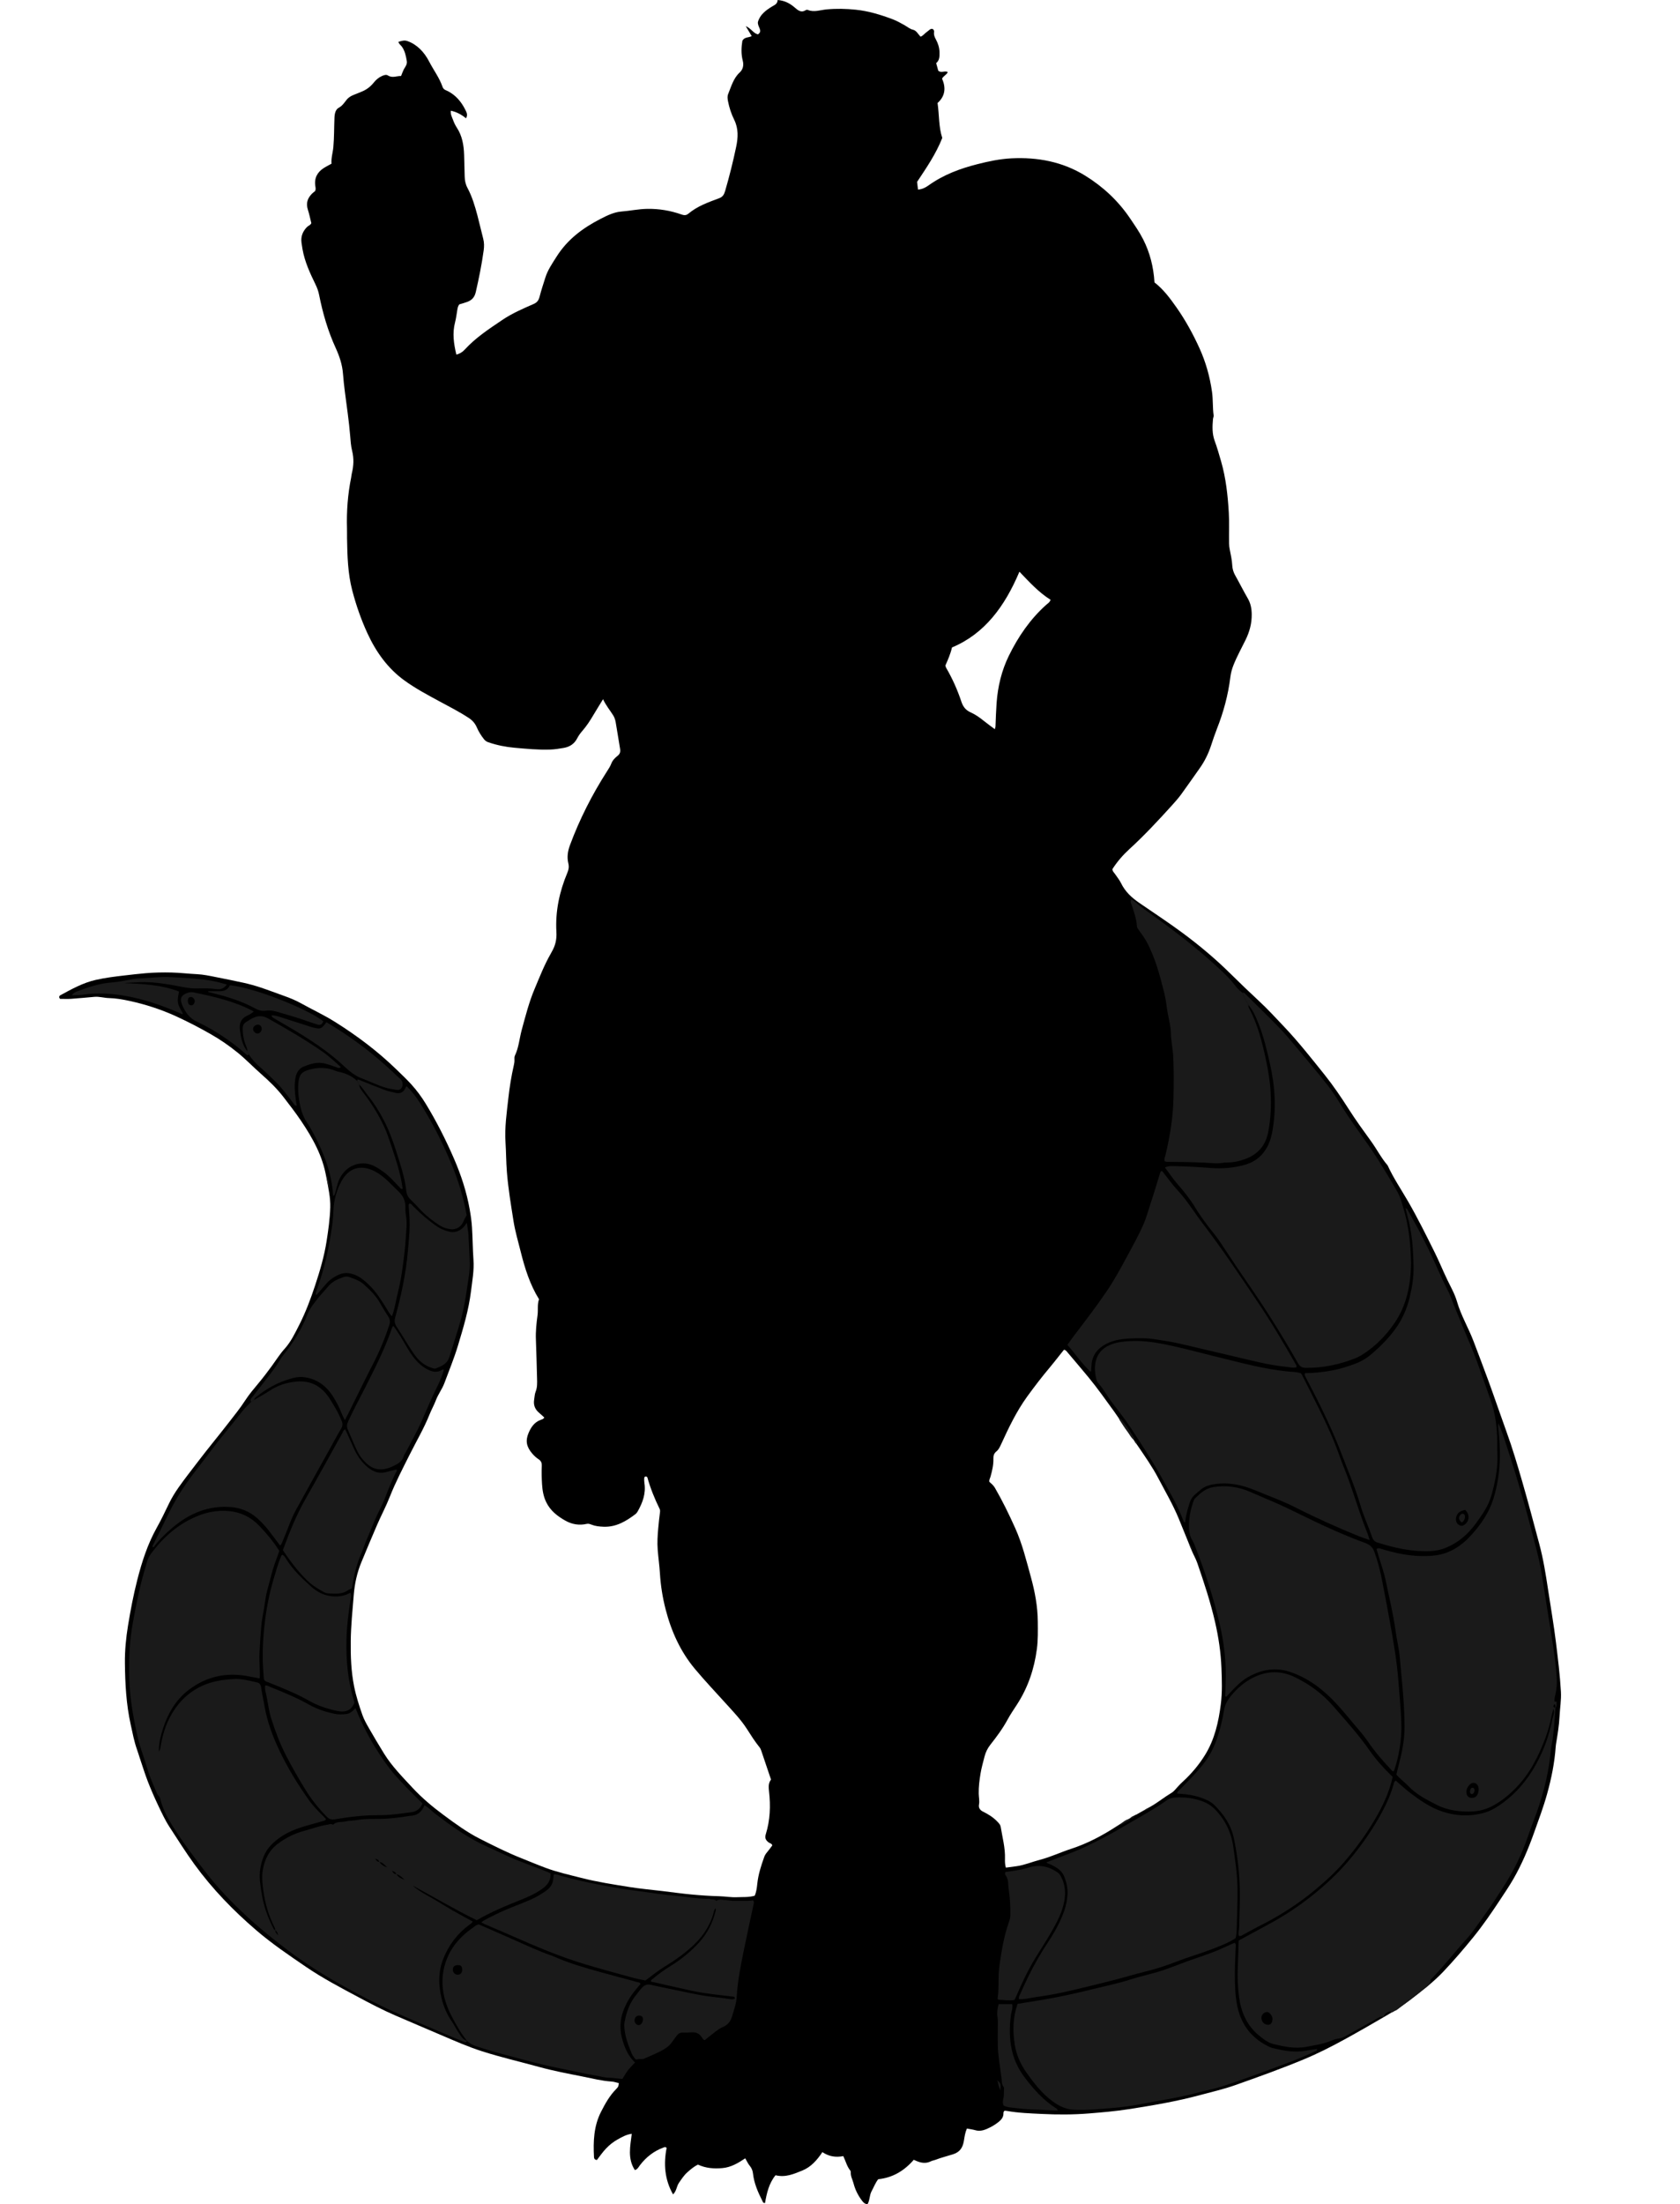 <?xml version="1.0" encoding="utf-8"?>
<!-- Generator: Adobe Illustrator 24.0.2, SVG Export Plug-In . SVG Version: 6.00 Build 0)  -->
<svg version="1.1" id="Layer_1" xmlns="http://www.w3.org/2000/svg" xmlns:xlink="http://www.w3.org/1999/xlink" x="0px" y="0px"
	 width="2443.16" height="3203.72" viewBox="0 0 2443.16 3203.72" style="enable-background:new 0 0 2443.16 3203.72;" xml:space="preserve">
<style type="text/css">
	.st0{fill:#1A1A1A;}
</style>
<g>
	<g>
		<path d="M1328.85,3139.2c-13.73,15.85-30.36,26.03-51.64,28.23c-4.13,5.09-6.41,11.51-9.65,17.38
			c-3.25,5.89-2.47,13.11-5.93,18.91c-4.19-0.16-6.26-2.71-8.33-5.45c-5.65-7.49-9.73-15.84-12.05-24.85
			c-1.39-5.38-4.46-10.4-3.99-16.26c0.06-0.77-0.27-1.75-0.76-2.35c-4.86-6-6.62-13.57-10.13-20.94c-10.7,2.07-20.81,0.7-30.39-5.8
			c-7.82,11.59-16.49,21.62-29.17,26.75c-12.18,4.92-24.37,10.44-38.98,6.85c-9.5,11.6-12.81,25.93-15.26,40.29
			c-2.88,0.38-3.16-1.58-3.86-2.96c-6.38-12.58-12.06-25.41-13.65-39.69c-0.46-4.17-1.87-8-4.77-11.43
			c-2.51-2.97-4.1-6.72-6.5-10.81c-10.1,6.75-20.57,13.09-33.19,14.21c-12.2,1.08-24.15,0.3-35.65-5.1
			c-5.83,2.89-10.75,7.09-15.51,11.34c-4.8,4.28-8.31,9.75-11.99,15.04c-3.63,5.21-3.54,12.38-8.71,16.91
			c-12.26-21.69-13.87-44.46-9.27-67.57c-2.18-1.97-3.66-0.83-5.17-0.27c-13.8,5.1-24.77,13.9-33.67,25.47
			c-1.99,2.59-3.34,5.93-7.37,7.1c-10.87-16.65-6.75-34.58-4.5-52.78c-8.09,1.08-14.27,4.74-20.59,8.23
			c-6.46,3.57-12.11,8.19-17.08,13.44c-4.91,5.19-8.97,11.2-13.1,16.47c-3.42-0.52-4.05-2.3-4.17-4.42
			c-1.19-22.54-0.35-44.78,10.1-65.39c6.12-12.07,12.68-23.85,22.32-33.54c2.94-2.96,3.18-3.65,3.7-8.43
			c-3.46-0.79-6.97-2.09-10.52-2.31c-14.21-0.89-28.01-4.44-41.92-7.22c-21.19-4.23-42.47-8.19-63.37-13.95
			c-27.52-7.58-55.35-13.97-82.64-22.67c-20.53-6.54-40.29-15.25-60.16-23.75c-22.26-9.52-44.58-18.97-66.85-28.62
			c-18.34-7.95-36.11-17.27-53.8-26.73c-25.69-13.73-51.58-27.3-75.85-43.85c-24.52-16.72-49.18-33.38-71.98-52.93
			c-33.3-28.55-63.78-59.86-90.02-95.9c-12.82-17.61-24.33-36.06-36.26-54.31c-6.45-9.85-11.45-20.73-16.54-31.43
			c-5.34-11.23-10.34-22.66-14.85-34.26c-4.31-11.08-7.8-22.47-11.63-33.75c-1.47-4.34-2.72-8.76-4.27-13.08
			c-4.24-11.88-6.48-24.17-9.2-36.41c-6.57-29.59-8.1-59.45-8.43-89.44c-0.2-18.39,1.61-36.58,4.55-54.6
			c3.63-22.27,7.89-44.46,13.46-66.25c6.73-26.32,15.06-52.12,28.27-75.71c6.33-11.3,11.99-23.08,17.63-34.85
			c4.08-8.52,9-16.47,14.33-24.05c8.82-12.53,18.32-24.53,27.6-36.74c14.6-19.21,30.04-37.72,44.86-56.85
			c8.32-10.74,16.93-21.34,24.43-32.92c5.64-8.7,12.37-16.6,18.98-24.53c6.82-8.19,13.28-16.65,19.6-25.32
			c6.11-8.39,11.68-17.32,18.67-25.05c9.08-10.04,15.04-22.6,21.26-34.84c9.23-18.16,16.47-37.43,22.96-57.06
			c6.91-20.87,13.22-42.16,16.68-64.23c2.54-16.2,4.86-32.53,5.35-49.35c0.42-14.53-2.9-28.1-5.35-42.05
			c-0.11-0.65-0.34-1.29-0.45-1.94c-5.15-30.72-19.91-56.85-36.79-81.9c-7.96-11.81-16.7-23.06-25.38-34.33
			c-9.75-12.66-21.11-23.51-32.91-33.91c-11.51-10.14-22.22-21.38-34.16-31.03c-12.2-9.85-24.91-18.6-38.35-26.29
			c-16.5-9.44-33.31-18.18-50.4-26.02c-22.06-10.12-44.93-17.54-68.28-22.57c-9.81-2.12-19.58-3.85-29.55-4.08
			c-7.06-0.16-14.16-2.42-21.29-1.8c-11.31,0.99-22.6,2.1-33.93,2.88c-5.18,0.36-10.44,0.06-16.12,0.06
			c-1.51-1.63-1.92-3.97,0.56-5.32c16.47-8.97,32.93-18.11,51.36-22.26c13.74-3.09,27.72-4.84,41.77-6.46
			c10.36-1.19,20.76-2.43,31.16-3.3c12.28-1.03,24.7-1.26,37.09-0.98c12.36,0.28,24.76,1.83,37.13,2.42
			c9.34,0.44,18.51,2.41,27.71,4.26c13.49,2.72,27,5.29,40.43,8.32c8.24,1.86,16.45,4.13,24.53,6.81
			c11.39,3.77,22.64,8.14,33.97,12.15c8.36,2.96,16.57,6.28,24.48,10.67c16.55,9.19,33.6,17.08,49.74,27.21
			c31.99,20.09,62.25,42.72,89.78,69.59c7.23,7.06,14.57,13.9,21.4,21.47c7.74,8.59,14.59,17.83,20.64,27.75
			c15.73,25.77,29.32,52.65,41.37,80.45c10.21,23.56,18.04,47.65,22.56,72.85c1.57,8.73,2.83,17.58,3.39,26.4
			c1.01,15.76,1.04,31.54,2.14,47.24c1.1,15.56-1.73,30.51-3.57,45.56c-3.34,27.37-11.22,53.34-19,79.21
			c-5.58,18.53-12.96,36.25-19.62,54.23c-3.28,8.85-9.08,16.22-12.43,25.08c-2.66,7.02-6.39,13.52-9.16,20.48
			c-8.12,20.35-19.15,38.9-28.81,58.23c-10.18,20.37-20.76,40.46-29.13,61.77c-5.4,13.74-12.34,26.71-18.2,40.19
			c-7.92,18.23-15.53,36.57-23.11,54.88c-6.22,15.02-9.7,30.93-11.04,47.3c-1.84,22.37-4.11,44.69-4.38,67.06
			c-0.27,22,0.5,44.07,4.87,65.97c2.84,14.24,7.29,27.89,12.03,41.45c2.3,6.58,5.81,12.83,9.29,18.9
			c7.29,12.7,14.73,25.31,22.44,37.7c11.49,18.44,26.6,33.66,41.15,49.33c13.76,14.83,29.17,27.71,45.12,39.53
			c16.91,12.52,34.02,25.08,52.7,34.54c19.92,10.09,39.87,20.13,60.55,28.34c11.67,4.63,23.25,9.52,34.99,13.91
			c16.94,6.35,34.51,10.19,51.91,14.65c23.3,5.97,46.98,9.58,70.6,13.36c15.92,2.55,31.99,3.94,47.98,5.86
			c13.99,1.68,27.95,3.67,41.96,4.97c13.45,1.25,26.96,2.17,40.44,2.51c8.63,0.22,17.15,1.84,25.82,1.41
			c8.3-0.42,16.67,0.42,25.6-2.15c2.29-5.05,3.13-11.16,3.76-17.23c1.41-13.66,5.57-26.53,10.17-39.32
			c0.91-2.52,2.41-4.66,4.14-6.71c2.77-3.3,5.26-6.85,7.59-9.93c-1.24-3.1-3.67-2.97-5.25-4.17c-4.65-3.53-5.94-6.71-4.21-12.29
			c6.28-20.24,7.06-40.94,4.63-62.04c-0.68-5.9-1.15-12.07,2.9-17.11c-4.79-14.23-9.46-28.2-14.23-42.16
			c-0.58-1.69-1.34-3.44-2.45-4.79c-6.82-8.37-12.55-17.57-18.39-26.67c-8.87-13.78-20.12-25.38-30.98-37.39
			c-14.92-16.48-30.22-32.65-44.58-49.81c-21.06-25.17-34.34-54.48-42.63-86.6c-4.42-17.12-7.19-34.51-8.29-52.26
			c-0.71-11.46-2.35-22.88-3.25-34.36c-0.83-10.62-0.14-21.23,0.84-31.81c0.69-7.46,1.43-14.93,2.45-22.36
			c0.27-1.97,0.33-3.58-0.55-5.38c-7.17-14.63-13.33-29.73-17.75-45.59c-0.14-0.5-0.85-0.82-1.35-1.27
			c-1.65-0.36-3.08,0.29-3.21,2.07c-0.19,2.49-0.07,5.07,0.3,7.55c2.27,15.24-2.72,28.37-9.74,40.9c-0.88,1.57-2.08,3.11-3.47,4.17
			c-13.81,10.51-28.34,18.96-46.31,18.24c-5.99-0.24-11.87-0.81-17.51-3.03c-2.29-0.9-4.39-1.7-6.87-1.13
			c-10.79,2.5-21.37,0.81-31.05-4.65c-11.43-6.44-21.93-14.36-28.09-27.27c-3.88-8.14-5.31-16.82-5.87-25.63
			c-0.55-8.83-0.77-17.73-0.38-26.56c0.21-4.84-1.18-7.57-5.02-10.06c-3.3-2.13-6.31-5.03-8.93-8.09
			c-8.44-9.85-9.99-18.62-5.33-29.7c3.57-8.51,8.54-15.77,17.37-19.09c1.79-0.67,4.15-0.89,5.53-3.58
			c-2.47-2.25-4.85-4.58-7.39-6.69c-6.08-5.03-8.68-11.41-7.31-19.43c0.64-3.76,0.7-7.8,2.08-11.2c2.6-6.43,2.31-13.07,2.11-19.81
			c-0.53-18.63-0.9-37.31-1.67-56.01c-0.5-12.03,0.81-23.88,2.39-35.65c1.03-7.69-0.6-15.64,2.15-23.07
			c-13.15-21.22-20.58-44.81-26.61-68.98c-3.73-14.94-8.17-29.75-10.56-45.07c-3.71-23.72-7.75-47.4-9.6-71.55
			c-1.09-14.23-1.08-28.44-1.98-42.69c-1.35-21.43,1.75-42.49,4.11-63.65c1.81-16.25,4.36-32.37,8.02-48.26
			c0.6-2.62,1.03-5.18,0.88-7.93c-0.11-1.99-0.15-4.31,0.65-5.95c5.67-11.7,6.56-25.03,9.97-37.53c5.46-20,10.6-40.26,18.59-59.2
			c7.36-17.44,14.25-35.28,23.69-51.63c0.5-0.86,0.9-1.78,1.4-2.64c5.07-8.7,7.36-17.65,6.72-28.77
			c-1.74-30.12,4.49-58.81,15.9-85.98c1.93-4.6,2.68-8.58,1.43-13.79c-2.15-8.97-0.87-17.6,2.38-26.37
			c14.1-38,32.22-73.52,53.72-107.07c2.36-3.69,4.79-7.28,6.41-11.53c1.9-4.99,5.59-8.42,9.37-11.48c3.23-2.62,4.13-5.63,3.37-10.01
			c-2.24-12.87-4.09-25.83-6.39-38.72c-0.61-3.42-1.82-6.99-3.59-9.83c-4.7-7.52-10.44-14.19-14.77-23.51
			c-5.15,8.42-9.65,15.58-13.96,22.87c-4.86,8.23-9.99,16.16-16.17,23.22c-2.83,3.23-5.47,6.84-7.48,10.75
			c-4.41,8.55-11.32,12.49-19.57,13.94c-6.48,1.14-12.97,2.17-19.62,2.41c-17.35,0.63-34.66-1.12-51.91-2.63
			c-12.76-1.12-25.64-3.68-38.13-7.98c-2.6-0.9-4.55-2.23-6.31-4.44c-4.08-5.13-7.61-10.67-10.28-16.85
			c-2.57-5.96-6.21-10.3-11.52-13.81c-14.11-9.33-28.96-16.79-43.66-24.75c-17.32-9.38-34.79-18.67-50.99-30.52
			c-23.23-16.99-40.34-40.35-53.13-68.18c-9.15-19.91-16.36-40.62-21.97-62c-6.51-24.81-7.16-50.35-7.6-75.9
			c-0.08-4.75,0.07-9.49-0.07-14.24c-0.75-24.98,1.12-49.62,6-73.87c0.43-2.13,0.53-4.38,1.05-6.47
			c2.67-10.74,3.15-21.53,0.37-32.68c-1.79-7.19-2.22-14.61-2.83-22.02c-1.73-21.08-4.9-42.05-7.61-63.12
			c-1.14-8.87-2.14-17.84-2.82-26.73c-1.04-13.49-5.18-25.67-10.58-37.45c-11.25-24.51-18.81-50.42-24.14-77.24
			c-1.05-5.28-2.76-10.03-5.07-14.8c-8-16.5-15.86-33.15-19.13-51.9c-0.52-3-0.99-6.01-1.4-9.03c-1.32-9.69,2.17-16.93,8.01-22.94
			c1.89-1.95,4.79-2.36,6.28-5.56c-1.6-6.35-2.95-13.1-5.02-19.57c-3.21-9.99-0.06-17.14,5.94-23.28c1.44-1.47,3.13-2.6,4.52-3.74
			c1.25-2.36,0.77-4.65,0.42-6.95c-1.93-12.49,3.17-20.54,11.68-26.22c3.61-2.41,7.51-4.28,11.82-6.69
			c-0.76-8.25,1.95-16.03,2.68-24.33c1.25-14.17,1.01-28.47,1.61-42.72c0.27-6.31,1.72-11.92,6.48-14.42
			c4.74-2.49,7.77-7.06,10.91-11.08c3.08-3.95,6.55-5.84,10.52-7.45c4.31-1.75,8.66-3.42,12.94-5.27c6.21-2.7,11.65-6.86,16.17-12.5
			c3.4-4.24,7.27-7.54,11.98-9.64c2.87-1.28,6.17-2.49,8.66-0.89c6.62,4.25,12.82,0.61,19.17,0.86c1.33-3.28,2.42-6.48,3.88-9.42
			c1.94-3.9,5.34-6.98,4.46-12.36c-1.21-7.39-2.75-14.64-7.01-20.73c-1.68-2.4-4.32-3.85-5.19-7.09c5.84-2.11,9.47-2.47,13.03-1.23
			c13.95,4.88,24.57,15.99,31.73,29.89c6.38,12.39,14.82,23.32,19.5,36.88c1.42,4.13,5.23,4.74,8.2,6.31
			c10.81,5.72,18.91,14.88,24.83,26.78c1.77,3.55,4,7.42,1.05,12.42c-6.66-5.46-13.74-9.27-22.13-11.02
			c-0.66,5.58,1.91,9.55,3.35,13.64c1.39,3.95,3.31,7.8,5.53,11.2c7.75,11.83,10.03,25.36,10.48,39.5
			c0.33,10.44,0.62,20.87,0.82,31.29c0.11,5.92,1.31,11.47,4.03,16.54c6.79,12.66,10.92,26.54,14.62,40.57
			c2.92,11.05,5.4,22.22,8.29,33.26c1.5,5.72,1.46,11.39,0.68,17.02c-2.83,20.56-6.93,40.7-11.51,60.68
			c-1.82,7.95-6.22,11.86-12.3,14.15c-3.96,1.5-8.07,2.54-11.7,3.66c-1.84,2.5-2.34,5.04-2.78,7.63c-1.07,6.25-1.8,12.63-3.38,18.68
			c-4.07,15.62-1.83,30.93,1.93,46.69c4.75-1.23,8.7-3.51,11.99-7.1c16.19-17.69,35.51-30.21,54.64-43.16
			c14.52-9.83,30.27-16.55,45.94-23.42c4.87-2.14,7.12-5.22,8.53-10.74c2.39-9.33,5.46-18.43,8.34-27.59
			c3.5-11.14,9.89-20.15,15.79-29.59c16.52-26.46,39.45-42.82,64.76-55.85c9.62-4.96,19.49-9.68,29.79-10.5
			c12.7-1.02,25.21-3.72,38.01-3.91c16.9-0.25,33.37,2.43,49.5,8.14c3.84,1.36,6.9,1.55,10.1-1.12
			c13.5-11.28,29.3-16.64,44.83-22.49c5.11-1.92,7.11-5.16,8.71-10.68c6.12-21.07,11.49-42.45,16.03-64.16
			c2.79-13.36,3.44-26.37-2.92-39.24c-4.13-8.35-7.19-17.51-9.03-27.11c-0.68-3.56-1.07-7,0.27-10.27
			c4.53-11.08,7.71-22.98,16.62-31.13c4.33-3.96,6.61-9.73,4.53-17.66c-2.46-9.35-2.01-19.39-0.49-28.61
			c3.15-5.71,8.63-4.21,13.59-6.73c-2.85-4.77-5.2-8.71-8.67-14.51c7.62,3.06,11.07,10.5,17.71,11.95
			c7.79-5.27-0.76-10.46-0.04-17.88c2.82-10.6,11.46-17.11,20.75-22.73c3.53-2.14,7.54-3.35,7.99-9.32
			c9.6,0.68,17.55,4.62,24.54,10.7c5.11,4.45,9.73,8.23,16.15,4.12c0.82-0.53,2.09-0.85,2.91-0.5c9.23,3.94,18.43,0.15,27.48-0.68
			c14.32-1.32,28.41-1.03,42.7,0.47c18.37,1.93,35.92,7.26,53.32,13.82c6.04,2.28,11.7,5.45,17.4,8.65
			c4.12,2.31,7.74,5.61,12.53,6.69c4.6,1.03,7.3,6.42,10.71,10.04c3.85-1.3,6.14-5,9.31-7.02c2.81-1.79,5.02-5.42,8.63-4.07
			c1.38,1.15,2,2.59,1.76,4.2c-0.62,4.22,0.83,7.52,2.68,10.91c3.08,5.64,5.1,11.79,5.24,18.7c0.12,5.98,0.04,11.79-4.86,15.71
			c1.14,4.13,2.15,7.76,3.06,11.03c4.4,3.83,9.3-0.49,13.82,1.93c-1.82,4.31-5.99,5.17-8.34,9.65c6,13.23,4.51,25.6-6.54,35.32
			c2.58,17.24,1.47,34.56,6.86,50.81c-9.26,23.44-22.97,43.27-36.63,63.88c0.37,3.08,0.83,6.81,1.35,11.13
			c5.64-0.31,10.52-2.6,15.26-5.99c21.95-15.69,45.96-24.5,70.96-30.87c16.48-4.2,32.97-7.68,49.7-8.51
			c37.74-1.88,74.26,4.74,107.56,25.39c25.16,15.6,47.44,35.9,65.17,62.24c6.6,9.8,13.35,19.41,18.81,30.18
			c9.71,19.15,15.08,39.89,16.43,62.53c12.68,9.72,22.48,22.78,32.04,36.41c13.03,18.58,24.03,38.53,33.56,59.57
			c8.95,19.77,14.9,40.79,18.07,63.02c1.63,11.42,0.79,23,2.36,34.32c0.23,1.68-0.79,3.59-0.95,5.42
			c-0.97,10.79-1.29,21.38,2.49,31.62c3.59,9.75,6.46,19.85,9.36,29.92c6.95,24.13,9.67,49.01,11.15,74.27
			c0.88,14.98,0.11,29.95,0.41,44.87c0.06,2.94,0.37,5.74,0.94,8.58c1.55,7.73,3.26,15.41,3.7,23.44c0.28,5.02,1.68,9.76,4.14,14.13
			c6.26,11.12,11.99,22.63,18.37,33.62c4.13,7.11,5.67,14.45,5.78,23.18c0.17,13.56-3.24,25.55-8.96,37.27
			c-5.91,12.11-12.48,23.81-17.5,36.44c-2.27,5.71-3.84,11.43-4.59,17.5c-3.19,26.11-10.02,51.07-19.52,75.2
			c-3.09,7.86-5.79,15.91-8.42,23.96c-3.99,12.2-9.51,23.4-16.77,33.58c-8.96,12.58-17.72,25.32-26.8,37.74
			c-4.02,5.5-8.51,10.6-13.04,15.6c-20.15,22.24-40.49,44.11-62.36,64.09c-9.24,8.44-17.64,18.1-24.64,29.03
			c0.01,3.18,2.28,4.78,3.69,6.93c2.91,4.44,6.45,8.46,8.76,13.25c6.22,12.89,15.94,21.52,26.78,28.99
			c20.91,14.4,42.1,28.23,62.52,43.34c24.47,18.11,47.79,37.59,69.68,59.2c13.58,13.41,27.34,26.63,41.28,39.55
			c13.01,12.06,25.07,25.18,37.28,38.09c20.73,21.91,39.53,45.76,58.41,69.33c12.64,15.78,24.15,32.72,35.16,49.97
			c10.28,16.1,21.43,31.5,32.56,46.83c8.34,11.49,14.87,24.46,24.13,35.12c8.39,18.4,19.6,34.83,29.55,52.04
			c14.07,24.35,26.55,49.57,39.03,74.71c6.44,12.97,11.91,26.5,18.19,39.52c5.05,10.46,10.87,20.53,14.15,31.84
			c5.96,20.54,16.83,38.36,24.21,58c7.38,19.63,14.94,39.14,22.09,58.78c8.73,23.99,16.88,48.16,25.55,72.03
			c8.74,24.03,16.04,48.69,23.15,73.28c8.65,29.87,16.52,59.93,24.57,89.82c5.89,21.87,9.47,44.33,12.86,66.78
			c3.88,25.7,8.34,51.2,11.48,76.89c2.9,23.76,5.85,47.49,7.18,71.42c0.66,11.89-1.41,23.77-1.99,35.62
			c-0.66,13.7-2.98,27.21-5.2,40.73c-0.2,1.2-0.32,2.42-0.4,3.63c-1.63,23.34-6.29,46.19-12.59,68.79
			c-5.3,19.03-12.26,37.48-18.86,56.01c-8.33,23.39-17.87,46.16-30.31,67.68c-5.74,9.93-12.16,19.39-18.45,28.92
			c-12.56,19.05-25.4,37.83-39.74,55.49c-13.91,17.13-28.27,33.83-43.34,49.74c-14.66,15.48-31.55,28.47-48.38,41.36
			c-11.44,8.76-23.53,16.24-35.93,23.47c-19.65,11.45-39.32,22.78-59.18,33.68c-19.33,10.61-38.96,20.58-59.23,29.02
			c-32.98,13.73-66.49,25.68-100,37.56c-16.8,5.96-33.91,9.82-50.93,14.42c-34.43,9.31-69.41,15.17-104.4,20.63
			c-18.99,2.96-38.16,4.57-57.32,6.13c-22.92,1.86-45.77,1.85-68.58,0.73c-17.12-0.84-34.34-1.39-51.27-4.45
			c-1.07-0.19-2.18-0.2-2.93-0.26c-1.7,1.26-1.69,2.84-1.69,4.13c-0.01,5.36-2.99,8.83-6.83,12.02
			c-5.33,4.41-11.42,7.75-17.53,10.43c-4.87,2.13-10.65,3.48-16.42,1.8c-3.97-1.16-8.14-1.64-12.38-2.45
			c-2.61,5.95-3.37,11.87-4.33,17.66c-1.6,9.65-5.46,16.43-15.7,19.71c-8.58,2.74-17.37,4.86-25.78,8.13
			c-2.1,0.82-4.44,1.07-6.43,2.07c-7.5,3.77-14.68,2.43-21.84-0.75C1331.1,3140.15,1330.1,3139.73,1328.85,3139.2z M1462.78,2714.56
			c5.24-0.69,10.33-1.35,15.41-2.04c11.81-1.62,22.85-6.44,34.35-9.41c15.49-4,30.07-10.99,45.28-15.93
			c23.49-7.63,45.33-19.22,66.05-32.69c16.15-10.5,33.09-19.34,49.73-28.83c10.48-5.98,19.79-13.67,30.12-19.81
			c3.45-2.05,6.11-5.65,8.95-8.73c2.23-2.41,4.43-4.8,6.88-7.02c12.71-11.52,23.83-24.63,32.94-39.37
			c13.88-22.46,19.61-47.74,22.87-73.58c2.22-17.59,1.62-35.29,0.92-53.04c-0.89-22.42-4.18-44.31-9.14-66
			c-6.69-29.27-16.09-57.67-25.85-86.02c-2.18-6.34-5.63-12.14-8.2-18.34c-6.43-15.57-12.59-31.3-19.07-46.9
			c-8.41-20.25-19.43-39.02-29.58-58.36c-8.76-16.7-19.58-31.96-30.08-47.43c-7.06-10.41-14.97-20.18-21.72-30.91
			c-3.95-6.27-7.98-12.52-12.34-18.48c-12.17-16.68-24.05-33.67-37.2-49.6c-10.02-12.14-20.23-24.14-30.43-36.16
			c-1.36-1.6-2.53-3.64-5.38-4.08c-2.55,3.21-5.26,6.64-8,10.06c-4.14,5.17-8.2,10.42-12.46,15.48
			c-11.55,13.73-22.49,27.97-33.04,42.52c-15.62,21.56-27.06,45.59-38.11,69.76c-1.74,3.81-3.53,7.45-6.71,10.01
			c-3.47,2.79-4.47,6.3-4.33,10.76c0.26,8.95-1.86,17.56-4.24,26.09c-0.66,2.36-2.16,4.52-1.61,7.29c2.88,2.63,5.89,4.97,7.99,8.59
			c11.01,18.95,20.57,38.66,29.58,58.65c10.29,22.86,16.23,47.31,22.86,71.36c5.8,21.03,9.83,42.55,10.01,64.66
			c0.11,13.28,0.4,26.6-1.33,39.73c-3.82,29.01-12.99,56.06-28.79,80.47c-4.78,7.37-9.78,14.63-13.95,22.35
			c-7.09,13.12-15.93,24.87-25,36.43c-3.99,5.09-6.74,10.67-8.33,16.88c-2.09,8.17-4.44,16.31-5.82,24.6
			c-1.63,9.77-2.91,19.64-2.69,29.57c0.12,5.33,1.44,10.46,0.37,16.02c-0.76,3.94,1.1,7.69,5.58,9.89
			c8.06,3.95,15.75,8.71,21.97,15.53c1.79,1.96,3.59,3.9,4.04,6.7c2.47,15.51,6.78,30.68,6.22,46.63
			C1461.37,2705.93,1461.5,2710.1,1462.78,2714.56z M1446.74,1059.86c0.51-1.96,0.93-2.89,0.96-3.84c0.45-11.32,0.78-22.64,1.59-34
			c1.74-24.22,7.34-47.32,17.69-68.56c13.8-28.31,31.38-53.64,54.12-74.07c2.37-2.13,5.45-3.67,6.7-7.62
			c-17.27-10.74-31.05-25.95-45.29-40.82c-21.4,50.74-50.93,90.47-98.07,110.1c-2.11,9.28-5.93,17.95-9.64,26.35
			c0.51,1.46,0.72,2.54,1.22,3.4c9.02,15.51,16.41,31.98,22.14,49.27c2.55,7.68,6.89,12.46,13.3,15.29
			c7.08,3.13,13.38,7.66,19.52,12.61C1436,1052.02,1441.23,1055.73,1446.74,1059.86z"/>
	</g>
	<g>
		<path class="st0" d="M2262.02,2482.25c-0.69,9.74-1.17,19.49-2.14,29.2c-0.87,8.76-1.91,17.54-3.61,26.19
			c-0.9,4.54-1.15,9.03-1.66,13.53c-3.72,33-12.5,64.78-24.51,95.78c-4.04,10.44-7.52,21.07-11.44,31.53
			c-8.94,23.82-20.59,46.26-34.5,67.47c-8.08,12.32-15.9,24.81-24.59,36.64c-9.02,12.29-17.15,25.23-27.46,36.51
			c-16.86,18.43-32.09,38.27-49.43,56.13c-1,1.03-2.56,2.48-2.45,3.5c0.54,4.65-2.82,6.91-5.62,9.12
			c-13.82,10.95-27.79,21.67-41.72,32.41c-1.15,0.89-2.42,1.8-3.75,2.23c-2.45,0.79-4.76,4.26-7.56,1.03
			c-4.27,1.11-7.96,2.98-9.53,8.3c-3.64-1.61-6.5,0.4-9.57,2.13c-14.97,8.44-30.02,16.7-44.97,25.1c-3.56,2-7.01,3.57-11.19,4.03
			c-4.17,0.46-8.32,2.2-12.33,3.8c-11.09,4.42-22.66,5.87-34.17,8.12c-16.62,3.25-32.23-0.24-47.75-3.96
			c-8.16-1.95-15.07-7.44-21.58-12.84c-17.12-14.2-25.59-33.33-28.58-55.51c-1.97-14.62-2.51-29.37-1.86-44.25
			c0.54-12.54,0.87-25.1,1.31-37.92c14.52-7.88,28.62-15.6,42.78-23.2c22.79-12.23,44.45-26.35,64.83-42.74
			c18.55-14.92,36.06-30.97,51.66-49.28c18.95-22.24,35.69-46.12,49.55-72.12c7-13.13,13-26.71,16.84-41.16
			c0.4-1.51,0.83-2.92,2.84-3.92c6.52,5.61,12.99,11.72,19.99,17.08c14.82,11.34,30.15,22.11,47.96,27.98
			c19.89,6.56,40.51,7.47,61.51,1.37c10.12-2.94,18.93-8.68,27.38-14.98c18.91-14.11,33.87-31.9,45.72-52.75
			c12.27-21.58,20.66-44.43,25.3-68.68c0.84-4.38,3.46-8.65,1.42-14.34c-1.14,4.08-2.22,7.18-2.84,10.35
			c-2.08,10.53-4.82,20.92-8.54,30.98c-10.05,27.24-22.94,52.89-43.39,73.72c-10.43,10.62-21.93,20.06-35.13,26.74
			c-8.88,4.5-18.35,6.89-27.96,7.34c-18.48,0.86-36.5-1.61-52.76-9.99c-14.44-7.44-29.01-14.93-40.57-27.07
			c-5.34-5.61-11.75-10.08-17.28-16.52c1.59-6.52,3.17-13.27,4.9-19.99c4.17-16.28,7.07-32.76,7-49.47
			c-0.06-13.91-0.66-27.83-1.68-41.69c-1.46-19.94-3.59-39.83-5.33-59.82c-1.11-12.8-4.31-25.14-6.03-37.84
			c-3.33-24.57-9.33-48.52-14.26-72.8c-2.49-12.28-6.88-24.06-10.42-36.09c-1.01-3.44-2.01-6.89-3-10.28
			c2.87-1.79,5.07-0.59,7.24,0.04c10.42,3.02,20.86,5.95,31.59,7.74c15.13,2.52,30.47,3.49,45.86,1.71
			c21.05-2.44,38.51-13.48,53.27-29.82c13.81-15.28,25.5-32.04,31.88-52.23c3.94-12.46,6.53-25.24,8.04-38.13
			c2.64-22.5,1.44-44.83-0.98-67.09c-0.1-0.9,0.16-1.87,0.47-4.91c3.05,7.95,5.72,14.05,7.78,20.39
			c6.87,21.2,13.77,42.34,20.13,63.64c6.52,21.83,12.86,43.7,18.47,65.74c5.96,23.42,12.92,46.46,16.61,70.51
			c5.48,35.72,11.5,71.17,16.9,106.61c2.14,14.05,3.76,28.23,4.75,42.44c0.56,8.1,0.03,16.43-1.84,24.65
			c-0.8,3.5-1.98,7.14-1.13,10.77c1.08-0.07,1.88-0.11,2.99-0.18c-0.7,3.15,1.06,6.62-2.17,9.31c-0.05-1.79,0.92-3.88-0.89-5.64
			C2257.81,2480.22,2258.88,2481.61,2262.02,2482.25z M2140.1,2613.19c2.38-0.06,4.96-0.32,6.99-2.58
			c3.3-3.68,4.31-11.09,2.06-15.25c-2.52-4.65-7.84-5.43-11.69-1.59c-3.12,3.11-5.06,6.86-4.89,11.33
			C2132.75,2610.09,2135.49,2613.02,2140.1,2613.19z M1850.5,2935.36c0.33-3.16-0.98-5.89-3.17-8.24c-3.09-3.32-6.12-3.54-9.73-0.74
			c-5.11,3.95-3.8,12.72,2.34,15.64C1845.67,2944.74,1850.24,2941.96,1850.5,2935.36z"/>
		<path class="st0" d="M678.85,2966.07c-0.18,2.51-1.74,2.57-3.56,1.85c-5.88-2.34-11.77-4.64-17.59-7.13
			c-28.07-12.05-56.33-23.77-84.25-36.41c-27.45-12.44-54.27-26.4-80.7-41.39c-25.22-14.31-49.57-29.93-72.99-47.45
			c-20.81-15.57-41-31.88-60.27-49.64c-21.75-20.05-42.3-41.28-60.51-64.85c-16.94-21.93-33.75-44.12-48.5-67.79
			c-7.5-12.03-14.12-24.83-17.44-38.82c-0.78-3.29-3.48-4.74-4.71-7.6c-5.04-11.74-10.31-23.38-13.95-35.69
			c-3.02-10.23-6.5-20.35-9.82-30.53c-4.58-14.01-7.15-28.45-9.93-42.84c-4.25-22.02-6.56-44.28-6.84-66.57
			c-0.3-23.84,0.91-47.6,5.15-71c3.48-19.17,7.13-38.33,11.73-57.25c2.81-11.54,6.29-22.88,9.54-34.31
			c1.01-3.56,2.75-6.74,4.87-9.63c18.1-24.67,40.2-44.19,68.37-55.6c14.31-5.8,29.39-8.46,45.03-7.13
			c16.91,1.44,31.96,8.35,44.4,21.3c10.61,11.05,20.53,22.72,29.32,36.62c-3.82,11.23-8.6,22.71-11.55,34.84
			c-3.03,12.45-7.27,24.43-8.91,37.37c-1.57,12.43-4.63,24.59-5.77,37.11c-1.16,12.78-1.88,25.61-2.58,38.42
			c-0.69,12.47,1.03,25.01,0.28,37.64c-6.72-1.28-12.78-2.5-18.87-3.57c-30.84-5.44-58.46,1.06-83.22,19.35
			c-22.04,16.29-33.85,39.43-41.14,65.83c-2.2,7.96-3.63,16.11-3.43,24.62c1.96-2.42,2.33-5.42,2.8-8.41
			c3.2-20.09,9.92-38.6,21.51-54.81c14.68-20.52,34.31-33.44,58.76-38.9c8.51-1.9,17.22-2.73,25.9-3.27
			c11.44-0.71,22.72,2.5,33.98,4.99c4.47,0.99,5.48,4.46,5.95,8.19c1.09,8.52,3.19,16.87,4.6,25.3
			c3.96,23.81,12.46,45.99,22.83,67.58c11.79,24.54,26.04,47.48,41.61,69.52c6.29,8.91,13.99,16.54,21.59,24.23
			c1.25,1.26,2.44,2.6,3.53,3.77c-0.89,2.32-2.67,2.36-4.28,2.84c-15.34,4.63-31.12,7.99-45.8,14.48
			c-11.06,4.89-21.02,11.5-29.56,20.19c-9.42,9.58-13.8,21.73-15.99,35.03c-2,12.11,0.29,24.15,2.19,36.14
			c2.75,17.43,8.56,33.95,16.72,49.66c0.63,1.21,0.99,2.9,2.85,2.98c0.07,3.29,1.93,5.57,4.37,7.52c-0.7-2.94-1.61-5.75-4.54-7.36
			c0.55-2.55-1.01-4.51-2.03-6.64c-7.54-15.69-12.37-32.08-14.79-49.28c-1.46-10.34-2.81-20.61-1.16-30.84
			c2.57-15.92,9.32-29.36,22.12-38.93c11.55-8.62,24.21-14.97,38.23-18.69c11.34-3.01,22.3-7.33,34.04-8.97
			c2.22-0.31,4.31-1.72,6.7-0.34c0.44,0.25,1.31,0.46,1.53,0.23c4.68-4.88,11.31-3.21,17-4.52c5.55-1.28,11.47-1.04,17.1-2.05
			c14.55-2.63,29.41-1.15,44.09-2.13c10.66-0.71,21.19-2.08,31.68-3.77c0.28-0.05,0.55-0.21,0.84-0.21
			c10.64,0.03,17.97-5.07,21.87-15.48c6.05,3.35,10.16,8.23,15.07,11.96c23.94,18.18,48.1,35.75,75.45,47.92
			c15.25,6.79,30.12,14.52,45.66,20.54c14.42,5.59,28.85,11.11,43.25,16.68c1.33,0.52,2.6,1.24,3.88,1.86
			c0.76,10.63-4.59,17.26-12.18,22.66c-9.42,6.7-19.82,11.47-30.45,15.68c-22.05,8.74-43.89,17.85-64.65,29.85
			c-31.55-15.49-62.01-33.47-93.11-50.39c8.37,7.67,18.31,12.79,27.95,18.24c9.97,5.64,19.58,11.88,29.47,17.6
			c9.81,5.67,19.83,10.93,29.83,16.41c-1.26,2.68-3.39,3.66-5.12,4.95c-17.37,12.89-30.03,29.57-37.93,49.9
			c-7.1,18.28-6.97,37.05-2.31,56.37c3.07,12.73,8.06,24.23,15.53,34.89c3.17,4.52,5.42,9.69,8.56,14.23
			c3.54,5.13,6.25,11.27,13.02,13.19L678.85,2966.07z M576.38,2724.06c-1.12-2.98-3.5-4.08-6.23-4.63c1.45,2.56,3.09,4.83,6.38,4.45
			c2.5,5.09,7.31,6.51,11.8,8.42C584.85,2728.75,581.33,2725.24,576.38,2724.06z M551.46,2706.26c-0.75-3.25-3.36-3.95-5.92-4.7
			c1.63,2.08,2.88,4.74,6.08,4.53c2.75,4.57,7.01,6.69,11.65,8.19C559.65,2711.08,556.63,2706.86,551.46,2706.26z"/>
		<path class="st0" d="M1806.81,1443.07c2.24-1.04,3.4,0.78,4.7,2.08c16.23,16.08,32.61,31.94,48.51,48.28
			c8.6,8.84,16.59,18.41,24.56,27.92c15.48,18.48,30.99,36.87,45.92,55.75c7.25,9.17,13.63,19.22,19.81,29.3
			c12.53,20.43,26.7,39.42,40.26,58.83c9.42,13.48,18.06,27.51,26.62,41.55c5.23,8.59,10.33,17.34,15.3,26.13
			c4.08,7.21,6.16,15.48,8.53,23.43c6.26,21.03,9.43,42.87,10.5,65.1c0.3,6.16,0.61,12.41,0.44,18.5
			c-0.82,29.52-6.83,57.8-23.63,82.59c-12.62,18.63-28.06,34.21-46.51,46.02c-3.66,2.34-7.56,4.39-11.54,5.94
			c-23.37,9.1-47.24,14.06-71.86,13.6c-5.15-0.1-8.09-1.95-10.68-6.49c-21.25-37.3-43.8-73.85-68.23-109.22
			c-15.26-22.09-30.26-44.48-45.09-67.08c-5.21-7.93-11.35-14.94-17.04-22.41c-6.86-8.99-13.46-18.2-19.36-27.99
			c-7.41-12.3-16.37-23.23-25.62-33.9c-6.39-7.36-11.84-15.52-18.28-24.14c5.97-2.62,11.51-1.92,16.61-1.82
			c16.42,0.33,32.83,1.29,49.18,2.55c17.07,1.31,33.99,0.14,50.69-4.66c22.46-6.45,35.07-23.5,39.53-47.37
			c6.18-33.13,4.24-65.97-3.07-98.43c-4.39-19.47-8.83-38.95-16.11-57.4c-4.1-10.39-8.18-20.84-15.5-29.11
			C1812.27,1454.97,1809.04,1449.34,1806.81,1443.07z"/>
		<path class="st0" d="M1781.75,2465.71c0.21-6.66,0.38-13.33,0.65-20.01c1.19-29.28-2.24-57.94-8.91-86.27
			c-8.91-37.9-21.01-74.73-35.17-110.96c-1.12-2.86-2.14-5.84-3.75-8.37c-6.11-9.62-6.06-20.57-5.04-31.54
			c0.81-8.74,2.92-17.37,5.79-25.74c0.6-1.76,1.4-3.69,2.64-4.95c7.67-7.79,15.6-14.7,26.78-16.44c18.86-2.94,36.66-0.37,53.84,7.2
			c18.68,8.24,37.69,15.75,56.01,24.66c22.57,10.98,45.01,22.17,67.97,32.13c14.03,6.09,28.15,11.96,42.5,17.16
			c6.83,2.48,11.16,5.94,13.82,13.46c4.81,13.59,8.43,27.44,11.15,41.63c3.63,18.96,7.27,37.88,10.72,56.8
			c5.52,30.23,10.82,60.39,13.09,91.11c1.46,19.64,3.4,39.18,4.08,58.83c0.79,23.08-3.37,49.32-10.82,69.85
			c-2.18,0.84-3.08-0.98-4.18-2.15c-12.15-12.84-23.72-26.22-33.77-41.03c-6.42-9.46-14.1-17.86-21.41-26.58
			c-7.88-9.41-15.69-18.91-24.02-27.92c-19.09-20.65-40.9-37.51-67.69-46.5c-20.74-6.96-41.13-3.62-60.5,7.21
			c-9.69,5.42-17.75,13.47-25.45,21.72c-2.25,2.41-4.47,4.83-6.71,7.25C1782.84,2466.09,1782.29,2465.9,1781.75,2465.71z"/>
		<path class="st0" d="M2025.29,2582.71c-5.09,23.46-15.26,44.01-27.06,63.87c-12.24,20.58-26.29,39.74-41.7,57.81
			c-13.05,15.31-27.68,28.85-42.99,41.65c-25.87,21.62-53.86,39.4-83.62,54.18c-7.32,3.64-14.38,7.86-21.64,11.64
			c-1.98,1.03-3.91,2.79-6.62,1.93c-1.38-4.25,0.41-8.61,0.45-12.94c0.19-17.06,1.23-34.19,0.95-51.29
			c-0.44-26.28-3.28-52.34-8.78-78.04c-4.11-19.24-14.7-34.38-28-47.67c-5.6-5.6-12.91-8.57-20.34-11.12
			c-9.61-3.3-19.54-4.86-29.68-5.51c-1.38-0.09-2.77-0.17-4.39-0.27c0.12-3.19,2.5-4.35,4.04-5.94c12.5-12.91,25.42-25.43,36.3-40
			c6.38-8.55,11.4-17.77,15.28-27.79c6.09-15.72,9.93-32.03,12.81-48.54c1.12-6.4,3.7-11.67,7.34-16.51
			c8.16-10.85,18.04-20.16,29.42-26.87c21.15-12.49,43.3-14.35,65.03-4.03c21.73,10.32,41.06,24.4,56.97,42.78
			c18.17,20.98,36.79,41.45,52.72,64.33C2001.43,2558.23,2012.85,2570.68,2025.29,2582.71z"/>
		<path class="st0" d="M1897.76,1995.84c13.63-0.06,27.06-1.57,40.44-4.09c11.64-2.19,22.97-5.93,34.15-10.19
			c8.68-3.31,16.56-8.51,23.75-14.75c12.22-10.59,23.65-22.21,33.31-35.53c9.74-13.42,16.49-28.64,20.5-45.01
			c3.59-14.66,6.06-29.55,5.79-44.6c-0.47-25.43-2.14-50.74-9.07-75.09c-0.95-3.34-1.76-6.73-2.71-10.39
			c3.06,0.43,3.47,2.94,4.44,4.64c15.56,27.41,29.95,55.44,42.7,84.4c4.69,10.67,9.7,21.16,14.95,31.47
			c3.28,6.45,5.48,13.4,8.25,20.07c8.42,20.29,16.6,40.64,25.21,60.73c6.5,15.16,11.74,30.96,17.39,46.5
			c3.73,10.25,7.13,20.63,10.84,30.86c7.17,19.74,9.59,40.53,9.67,61.83c0.02,6,0.09,12,0.29,17.98
			c0.69,20.13-3.39,39.79-8.81,59.06c-4.26,15.15-13.36,27.93-22.5,40.48c-11.61,15.94-25.76,28.08-43.43,35.31
			c-7.94,3.25-16.03,4.82-24.44,5.09c-26.09,0.82-50.84-4.84-75.3-12.56c-4.22-1.33-6.36-3.86-7.7-7.76
			c-5.49-15.91-12.61-31.09-17.39-47.41c-7.57-25.84-18.26-50.39-27.83-75.51c-8.84-23.19-19.22-45.65-30.09-67.89
			c-7.08-14.48-14.64-28.7-22-43.07C1897.61,1999.32,1896.97,1998.24,1897.76,1995.84z M2130.61,2194.59
			c-2.37,0.74-4.45,1.12-6.33,2.03c-5.1,2.46-7.91,8.57-6.72,14.16c1.06,4.98,6.87,8.4,10.66,6.28
			C2137.01,2212.15,2138.34,2201.84,2130.61,2194.59z"/>
		<path class="st0" d="M1479.84,2912.58c10.33-1.68,20.7-3.4,31.08-5.05c26.54-4.22,52.8-10.01,78.95-16.52
			c17.81-4.44,35.83-7.98,53.36-13.68c12.34-4.01,24.97-6.77,37.43-10.29c15.55-4.4,30.5-10.73,45.72-16.25
			c15.5-5.63,31.28-10.39,46.49-16.96c6.13-2.65,12.21-5.45,18.32-8.15c1.54-0.68,3.12-1.27,4.47-1.81
			c2.21,2.38,1.34,4.84,1.28,7.06c-0.33,12.3-1.1,24.58-1.12,36.83c-0.02,16.54,0.23,33.04,3.76,49.16
			c6.08,27.71,22.07,46.84,47.05,58.44c1.26,0.59,2.59,1.11,3.95,1.43c13.71,3.26,27.49,6.16,41.87,4.77
			c4.8-0.46,9.57-1.45,14.36-2.17c2.79-0.42,5.58-0.76,8.44-1.15c0.52,2.91-1.82,2.96-3.01,3.49c-10.55,4.68-21.02,9.62-31.77,13.66
			c-34.42,12.93-68.75,25.99-103.6,37.25c-12.27,3.96-24.89,6.13-37.26,9.51c-25.88,7.08-52.34,10.54-78.49,15.75
			c-13.92,2.77-27.97,4.71-41.99,5.89c-19.43,1.64-38.95,3.56-58.44,2.57c-10.96-0.56-20.55-5.33-29.34-11.68
			c-15.96-11.55-27.82-26.92-39.08-42.96c-8.46-12.05-14.2-25.14-16.55-39.88C1472.58,2951.99,1472.89,2932.36,1479.84,2912.58z"/>
		<path class="st0" d="M1481.95,2905.78c-1-2.91,0.62-4.89,1.5-6.91c11.06-25.45,23.66-50.15,39.1-73.44
			c10.06-15.18,19.21-30.98,25.22-48.41c2.7-7.83,4.29-15.88,4.71-24.24c0.45-8.84-1.64-16.96-4.69-24.93
			c-3.51-9.21-11.34-13.63-19.4-17.65c-2.02-1.01-4.48-1.07-6.68-3.27c2.47-0.97,4.71-1.84,6.94-2.72
			c16.25-6.42,32.84-12.04,48.69-19.47c18.53-8.69,36.8-18.25,54.52-28.73c21.81-12.9,44.28-24.73,65.17-39.48
			c3.7-2.61,8.01-3.64,12.43-3.87c13.78-0.7,27.19,0.84,40.03,5.81c6.8,2.63,12.76,6.5,17.89,11.85
			c14.51,15.11,23.24,33.2,26.2,54.42c2.78,19.85,5.79,39.68,6.1,59.73c0.3,19.46-0.74,38.95-1.18,58.37
			c-0.11,4.7-0.28,9.4-1.6,14.26c-6.76,4.45-14.17,7.84-21.66,10.93c-13.42,5.54-27.06,10.37-40.83,14.82
			c-12.1,3.91-23.96,8.62-35.92,12.94c-11.15,4.03-22.49,7.24-33.95,10.12c-15.34,3.85-30.51,8.46-45.82,12.37
			c-20.03,5.12-40.1,9.97-60.18,14.75c-17.28,4.11-34.73,7.31-52.26,9.75C1498.19,2903.9,1490.13,2906.25,1481.95,2905.78z"/>
		<path class="st0" d="M1723.53,2212.81c-1.76-0.25-2.23-1.5-2.63-2.56c-8.17-21.77-19.87-41.53-31.06-61.66
			c-13.93-25.06-29.52-49.02-45.27-72.94c-8.46-12.86-18.08-24.88-27.38-37.14c-7.08-9.33-12.61-19.95-20.42-28.71
			c-0.8-0.9-1.54-2.05-1.87-3.23c-5.06-18.3-4.56-41.42,19.09-51.65c9.16-3.96,18.76-5,28.32-5.57c17.2-1.02,34.1,1.08,50.95,4.47
			c26.74,5.38,52.97,12.67,79.4,19.11c33.06,8.06,65.93,17.19,99.97,20.44c6.23,0.59,12.51,0.72,18.66,2.33
			c1.92,1.53,2.78,3.94,3.88,6.14c15.29,30.53,31.22,60.57,44.36,92.07c5.59,13.4,10.04,27.36,15.5,40.78
			c10.23,25.12,17.78,51.31,26.99,76.7c2.3,6.34,4.87,12.55,7.23,18.85c0.83,2.21,1.42,4.54,2.54,8.16c-6-2.1-10.94-3.6-15.71-5.54
			c-31.32-12.78-62.24-26.57-92.52-42c-13.15-6.7-26.92-12.19-40.68-17.57c-10.73-4.19-21.18-9.15-32.28-12.44
			c-15.83-4.69-31.87-6.22-48.35-2.96c-5.96,1.18-11.53,3.46-16.36,7.57c-3.06,2.6-6.18,5.12-9.13,7.85
			c-3.25,3.02-5.37,6.86-6.74,11.16C1727.08,2193.74,1724.49,2203.11,1723.53,2212.81z"/>
		<path class="st0" d="M1024.88,2965.4c-2.88-0.93-3.6-3.33-4.92-5.15c-3.33-4.61-7.8-6.6-13.34-6.34
			c-4.54,0.22-9.1,0.69-13.63,0.47c-3.9-0.19-6.53,1.41-8.71,4.3c-2.57,3.41-5.14,6.83-7.64,10.29c-4.3,5.96-10.46,9.55-16.72,12.76
			c-7.51,3.84-15.39,6.95-23.07,10.45c-3.44,1.56-7.22-0.16-10.74,1.2c-1.13,0.44-2.65-0.87-3.49-2.13
			c-1.28-1.91-2.8-3.74-3.67-5.83c-5.01-11.99-9.66-24.13-10.88-37.23c-0.26-2.85-0.32-5.83,0.16-8.62
			c2.56-14.99,7.64-28.9,17.43-40.67c3.1-3.73,5.74-7.83,9.38-11.13c3.23-2.93,6.64-3.92,10.97-2.95
			c11.74,2.62,23.51,5.05,35.28,7.43c15.68,3.18,31.29,6.89,47.07,9.15c10.7,1.53,21.52,2.31,32.21,4.16
			c2.72,0.47,5.67,0.91,8.3-0.8c-0.38-2.92-2.72-2.68-4.57-2.9c-19.51-2.35-39.11-4.18-58.4-8.34c-19.78-4.27-39.51-8.87-59.19-13.3
			c-0.47-2.58,1.58-3.12,2.76-4.13c8.07-6.87,16.68-12.98,25.7-18.55c15.16-9.37,28.98-20.53,41.14-33.77
			c12.16-13.24,20.18-28.87,24.48-46.59c0.2-0.82,0.07-1.74,0.02-2.61c-0.02-0.25-0.3-0.49-0.49-0.76
			c-2.21,2.84-2.57,6.46-3.58,9.73c-5.88,19.08-17.27,34.1-31.69,46.96c-12.04,10.74-25.14,19.9-38.89,28.23
			c-9.49,5.76-18.11,12.97-27.68,19.95c-6.16-1.39-12.89-2.63-19.48-4.44c-22.7-6.25-45.45-12.4-68.05-19.16
			c-36.78-11-72.17-26.21-107.51-41.75c-12.77-5.61-25.63-11.01-38.45-16.54c-1.58-0.68-3.07-1.62-5.13-2.72
			c6.58-4.89,13.71-7.75,20.51-11.21c16.31-8.29,33.68-14.15,50.48-21.38c8.21-3.53,15.83-8.08,23.11-13.17
			c5.79-4.05,10.01-9.53,10.54-17.26c0.14-2.03,0.49-4.04,0.8-6.54c3.56-0.8,6.84,0.95,9.97,1.83
			c20.41,5.72,41.03,10.24,61.76,14.13c18.15,3.41,36.36,6.3,54.64,8.62c16.26,2.07,32.47,4.92,48.76,6.23
			c16.33,1.31,32.51,4.62,48.93,4.53c0.86,0,1.87-0.26,2.57,0.1c3.06,1.59,7.06-0.28,9.63,2.92c2.92-1.95,6.06-2.05,9.42-1.44
			c3.1,0.56,6.26,0.27,9.43,0.9c3.35,0.67,6.87,0.4,10.32,0.46c3.46,0.06,6.91,0.04,10.37,0.01c4.8-0.05,9.61,0.31,14.07-0.75
			c1.85,2.33,1.05,4.38,0.63,6.32c-4.93,23.24-10.09,46.36-14.75,69.53c-4.3,21.38-8.49,42.77-9.7,64.54
			c-0.54,9.73-3.89,18.53-6.52,27.65c-2.33,8.08-6.31,13.11-14.22,16.49c-6.88,2.94-12.63,8.6-18.8,13.14
			C1029.35,2961.53,1027.06,2963.6,1024.88,2965.4z M934.98,2935.84c0.32-3.71-1.02-5.62-4.27-6.1c-4.39-0.64-7.65,2.05-7.94,6.54
			c-0.2,3.17,2.18,6.55,4.98,7.06C931.39,2944.02,934.55,2940.74,934.98,2935.84z"/>
		<path class="st0" d="M679.19,2966.41c-8.63-10.64-15.34-22.54-21.74-34.59c-14.56-27.38-18.96-55.74-7.51-84.77
			c5.67-14.39,14.97-26.42,26.49-36.48c4.71-4.12,9.88-7.7,14.94-11.4c1.34-0.98,3.03-1.47,4.58-2.19
			c16.41,7.17,32.7,14.13,48.85,21.37c19.59,8.78,39.03,17.85,59.27,24.79c0.82,0.28,1.59,0.69,2.39,1.04
			c22.04,9.7,45.01,16.21,68,22.58c17.43,4.83,34.9,9.44,52.34,14.16c1.6,0.43,3.53,0.17,4.63,2.66c-2.34,2.86-4.8,5.93-7.32,8.94
			c-7.95,9.52-14.09,20.06-18.23,31.89c-4.94,14.14-4.55,28.24-0.11,42.45c3.56,11.41,8.33,22.15,17.7,30.96
			c-3.58,3.9-7.21,7.37-10.24,11.31c-2.92,3.79-5.24,8.06-8.13,12.6c-6.38-0.6-13.06-1.54-19.75-1.78
			c-6.87-0.25-13.39-2.3-20.08-3.37c-14.29-2.28-28.35-5.76-42.55-8.51c-21.79-4.22-43.38-9.38-64.87-15.23
			c-19.01-5.17-38.14-9.91-56.96-15.98c-7.85-2.53-15.88-4.55-22.03-10.78L679.19,2966.41z M672.14,2862.25
			c-0.25-4.47-2.06-6.11-6.61-5.98c-4.61,0.13-7.07,2.45-7.03,6.64c0.05,4.37,3.55,7.62,7.86,7.29
			C670.12,2869.9,672.39,2866.78,672.14,2862.25z"/>
		<path class="st0" d="M1586.07,1993.98c-12.92-12.06-22.38-26.36-33.81-39.24c3.37-4.67,6.42-9.09,9.66-13.35
			c16.18-21.22,32.45-42.44,47.6-64.7c10.68-15.7,19.77-32.47,28.88-49.29c8.65-15.98,17.53-31.84,24.87-48.7
			c3.69-8.48,6-17.37,8.91-26.08c5.33-15.92,10.03-32.11,15.06-48.21c0.28-0.88,0.97-1.62,1.44-2.38c0.69,0.17,1.42,0.1,1.7,0.46
			c7.48,9.32,14.39,19.24,22.44,27.89c13.73,14.73,24.21,32.22,36.41,48.17c28.16,36.82,53.92,75.41,79.7,113.72
			c19.8,29.42,37.88,60,55.46,90.77c0.6,1.05,1.47,2.01,1.01,4.27c-5.02,1.34-10.11-0.22-15.24-0.71
			c-25.97-2.48-51.02-9.49-76.33-15.27c-27.09-6.19-54.08-12.91-81.23-19.03c-10.49-2.37-21.2-3.73-31.82-5.51
			c-12.49-2.1-25.17-1.93-37.77-1.29c-13.83,0.7-27.52,2.77-39.83,11.15c-10.41,7.08-15.7,16.83-15.98,29.77
			c-0.04,1.92-0.19,3.85-0.32,5.77C1586.85,1992.47,1586.64,1992.74,1586.07,1993.98z"/>
		<path class="st0" d="M1806.81,1443.07c2.23,6.27,5.46,11.9,8.64,17.56c-0.31,2.18,0.59,3.89,1.52,5.66
			c12,22.8,18.42,47.93,23.87,73.38c3.34,15.58,6.06,31.29,6.95,47.32c1.12,20.1,0.29,40.22-3.82,59.96
			c-3.94,18.91-15.67,31.11-32.25,37.35c-8.41,3.17-17.1,5.29-26.12,5.29c-6.05,0-12.11,1.64-18.22,1.21
			c-23.39-1.66-46.85-1.91-70.33-2.09c-1.14-0.01-2.27-0.56-3.32-0.84c-1.04-3.79,0.74-6.86,1.47-9.99
			c6.25-26.98,10.83-54.2,11.37-82.16c0.39-20.12,0.59-40.27-0.42-60.38c-0.57-11.39-3.19-22.63-3.4-34.04
			c-0.18-9.93-2.86-19.07-4.54-28.5c-1.71-9.59-2.57-19.44-4.9-28.83c-6.49-26.1-13.34-52.21-26.11-75.65
			c-3.14-5.78-7.2-10.94-10.96-16.29c-1.32-1.88-2.76-3.48-2.91-6.15c-0.57-10.44-4.14-19.94-7.23-29.6
			c-0.88-2.76-2.98-5.45-0.85-8.73c2.63,0.35,4.44,2.32,6.34,3.98c7.47,6.58,15.52,12.21,23.52,17.94
			c31.46,22.5,62.18,45.99,90.99,72.12c11.25,10.21,22.57,20.45,31.81,33.07C1800.33,1437.98,1803.82,1440.3,1806.81,1443.07z"/>
		<path class="st0" d="M369.53,2034.81c7.68-4.54,15.56-8.77,23.02-13.7c11.5-7.59,24.47-11.66,37.69-12.95
			c14.29-1.39,28.28,1.62,40.22,13.5c7.9,7.86,12.64,17.46,18.24,26.64c3.14,5.15,5.44,10.86,7.98,16.39
			c1.82,3.98,1.9,7.64-0.47,11.6c-5.52,9.2-10.55,18.73-15.76,28.12c-16.79,30.24-33.62,60.33-50.16,90.46
			c-7.61,13.87-12.26,29.29-18.68,43.75c-1.1,2.47-1.62,5.25-4.18,7.85c-4.11-5.4-8.26-10.62-12.16-16.03
			c-6.28-8.71-13.3-16.75-21.2-23.76c-11-9.76-23.91-14.98-37.95-16.13c-32.9-2.68-60.8,9.09-85.18,29.82
			c-9.84,8.37-19.33,17.29-27.11,27.94c-0.29,0.4-0.93,0.52-1.43,0.78c-1.36-1.69-0.11-3.04,0.5-4.21
			c11.2-21.35,20.81-43.74,32.79-64.74c9.16-16.06,19.84-30.95,31.12-45.42c12.94-16.6,25.35-33.75,38.69-50.08
			c8.98-11,17.96-22,26.73-33.25c3.87-4.97,8.6-9.18,12.95-13.74C366.61,2036.69,368.07,2035.75,369.53,2034.81z"/>
		<path class="st0" d="M516.88,2482.62c13.05,32.33,29.8,61.81,50.45,88.8c7.13,9.32,15.44,17.72,23.49,26.23
			c7.62,8.05,15.62,15.71,23.55,23.64c-3.26,7.53-8.31,11.66-15.75,12.66c-16.25,2.19-32.48,4.56-48.99,4.43
			c-21.17-0.17-41.98,2.51-62.65,5.95c-4.91,0.82-8.13-0.11-11.65-3.67c-11.69-11.8-22.07-24.67-30.86-38.92
			c-10.34-16.78-20.19-33.83-29.21-51.5c-8.39-16.43-14.67-33.55-20.39-50.98c-3.54-10.79-4.98-22.06-7.08-33.17
			c-1-5.31-3.16-10.63-2.08-16.29c3.23-0.25,5.78,1.53,8.47,2.61c18.85,7.54,37.61,15.3,55.43,25.34
			c11.66,6.57,23.97,10.5,36.68,13.2c5.82,1.24,11.71,1.02,17.47,0.33C509.39,2490.6,513.4,2486.63,516.88,2482.62z"/>
		<path class="st0" d="M410.94,2259.86c2.37,1.35,3.98,4.03,5.59,6.61c9.75,15.66,22.89,27.92,36.23,39.85
			c6.69,5.98,14.61,10.57,23,12.6c9.26,2.25,18.83,2.2,27.88-1.15c1.9-0.71,3.7-1.7,6.01-2.78c1.76,3.86,0.5,7.26-0.02,10.68
			c-2.84,18.78-5.27,37.6-5.75,56.65c-0.77,30.46,1.83,60.56,10.97,89.94c0.27,0.87,0.37,1.8,0.55,2.65
			c-0.25,0.59-0.47,1.13-0.71,1.66c-5.01,10.82-14.32,12.47-24.38,10.26c-14.1-3.09-27.85-7.39-40.9-14.83
			c-17.51-9.98-36.16-17.45-54.74-24.96c-12.5-5.05-10.48-2.5-11.62-16.07c-1.96-23.36-0.85-46.54,1.69-69.62
			c2.48-22.56,6.74-44.76,13.22-66.44c3.24-10.82,6.24-21.72,10.48-32.16C408.86,2261.67,409,2260.35,410.94,2259.86z"/>
		<path class="st0" d="M411.35,2253.17c9.36-25.61,19.3-50.51,32.61-73.82c18.12-31.72,35.74-63.93,53.7-96.06
			c1.15-2.06,1.57-4.86,4.42-5.69c4.07,8.95,8.25,17.83,12.16,26.83c4.25,9.79,9.94,18.41,17.58,25.6
			c8.9,8.38,18.63,13.01,30.46,9.46c4.73-1.42,9.6-2.4,14.41-3.58c1.14,2.31-0.65,3.54-1.35,5.01c-5.42,11.39-10.33,23-14.8,34.84
			c-2.6,6.9-5.79,13.56-9.1,20.1c-7.04,13.92-12.3,28.7-18.57,42.95c-2.69,6.13-4.58,12.67-7.28,18.78
			c-6.55,14.87-10.56,30.54-13,46.76c-0.23,1.5-0.71,2.95-1.13,4.63c-1.78,0.75-3.87,1.21-5.46,2.38
			c-8.79,6.46-18.99,4.96-28.96,4.6c-1.98-0.07-4.11-0.87-5.94-1.86c-8.54-4.6-16.71-9.62-24.01-16.59
			C433.56,2284.56,422.47,2269.61,411.35,2253.17z"/>
		<path class="st0" d="M369.53,2034.81c-1.46,0.94-2.92,1.89-4.38,2.83c-1.89-2.91-0.1-4.68,1.43-6.63
			c8.63-10.99,17.34-21.93,25.81-33.11c4.97-6.56,10.01-13.16,14.16-20.35c4.05-7.03,9.51-12.7,14.1-19.2
			c10.17-14.39,19.18-29.56,25.77-46.35c4.36-11.11,11.66-19.78,18.9-28.56c3.73-4.52,7.91-8.61,11.59-13.19
			c6.07-7.57,14.2-11.26,22.87-14.07c2.64-0.85,5.42-1.02,8.05-0.07c7.5,2.73,15.06,5.14,21.45,10.88
			c9.02,8.1,17.58,16.46,23.67,27.45c3.75,6.79,8.01,13.26,12.07,19.84c2.36,3.84,2.55,7.4,1.08,11.83
			c-6.48,19.57-14.3,38.33-23.62,56.37c-12.11,23.47-23.59,47.24-35.32,70.79c-1.65,3.3-3.38,6.55-5.67,10.97
			c-1.96-4.13-3.75-7.32-5.04-10.7c-2.99-7.84-6.88-15.22-11.2-22.29c-10.85-17.75-25.92-28.19-45.73-29.78
			c-5.49-0.44-10.75,0.78-15.88,2.18c-18.89,5.14-35.8,14.38-51.09,26.81C371.13,2031.6,369.63,2032.63,369.53,2034.81z"/>
		<path class="st0" d="M595.44,1749.4c2.8-0.08,4.15,2.51,5.86,4.24c10.63,10.78,21.96,20.51,34.24,28.95
			c5.05,3.48,10.47,5.55,16.06,7.19c9.42,2.76,17.35-0.02,23.77-7.54c0.97-1.14,1.75-2.48,3.48-4.95c0.96,6.91,2.08,12.49,2.44,18.1
			c0.78,12.12,1.13,24.24,1.73,36.33c0.39,7.87-0.06,15.61-1.22,23.33c-3.12,20.73-5.69,41.52-11.2,61.59
			c-5.14,18.74-11.39,37.01-17.01,55.47c-3.25,10.66-11.56,13.54-19.83,16.89c-1.67,0.68-3.5-0.08-5.28-0.62
			c-10-3.03-18.1-9.22-24.56-17.86c-4-5.35-7.52-11.12-11.13-16.8c-5.34-8.39-10.42-16.98-15.9-25.28
			c-2.88-4.35-3.59-8.2-2.15-13.47c8.56-31.39,15.58-63.31,18.41-96.45c1.44-16.87,3.45-33.68,2.23-50.84
			c-0.35-4.93-0.75-9.87-1.04-14.8C594.26,1751.67,594.14,1750.27,595.44,1749.4z"/>
		<path class="st0" d="M460.01,1882.58c-1.43-2-0.89-3.45-0.33-4.97c11.81-32.01,19.41-65.51,23.81-100.15
			c0.74-5.8,1.22-11.68,1.4-17.57c0.47-15.46,4.56-29.8,11.52-42.74c10.84-20.14,28.42-24.9,48.54-14.69
			c13.66,6.93,23.81,19.13,35,29.73c7.18,6.8,10.08,14.7,9.63,24.51c-0.2,4.24,0.54,8.5,1.15,12.77c1.39,9.84-0.05,19.62-0.6,29.36
			c-0.68,12.02-2.05,23.97-3.6,35.84c-2.02,15.39-4.4,30.7-8.27,45.59c-2.49,9.58-3.73,19.54-6.9,28.89
			c-0.39,1.15-0.75,2.31-1.3,4.03c-3.83-3.65-5.95-8.03-8.44-12.07c-7.47-12.13-15.16-24.09-25.36-33.93
			c-6.22-6-12.69-11.39-20.74-14.46c-8.19-3.13-15.9-3.34-23.62,0.37c-6.6,3.16-12.59,7.12-17.46,12.9
			C469.7,1871.57,464.84,1877.03,460.01,1882.58z"/>
		<path class="st0" d="M572.17,1927.34c7.95,10.48,14.21,21.72,20.72,32.77c5.08,8.61,10.79,16.62,18.24,23.09
			c3.82,3.32,7.93,6.09,12.42,8.15c6.44,2.96,12.81,3.68,19-0.14c0.51-0.31,1.07-0.56,1.64-0.72c0.19-0.05,0.47,0.27,1.29,0.77
			c-2.36,8.28-5.71,16.23-9.52,23.89c-8.03,16.15-15.06,32.79-22.25,49.31c-7.08,16.25-15.85,31.44-23.92,47.01
			c-0.71,1.36-1.93,2.53-2.28,3.98c-2.02,8.2-8.4,12.03-14.64,15.06c-7.67,3.73-16.07,6.36-24.94,4.62
			c-8.33-1.63-14.62-7.26-20.32-13.69c-4-4.51-6.95-9.84-9.49-15.3c-4.3-9.22-8.05-18.72-12.2-28.05
			c-1.84-4.13-1.64-7.62,0.22-11.72c8.36-18.34,18.08-35.89,27.12-53.9c13.67-27.23,27.52-54.44,37.39-83.93
			C570.73,1928.32,571.09,1928.19,572.17,1927.34z"/>
		<path class="st0" d="M522.21,1576.33c0.71,5.32,4.02,9.04,6.99,12.94c11.23,14.75,21.01,30.45,29,47.43
			c3.13,6.66,5.75,13.5,8.07,20.44c7.76,23.28,16.06,46.36,19.39,70.83c-2.91,0.92-3.94-1.66-5.35-3.09
			c-7.24-7.35-13.95-15.39-22.32-21.35c-5.93-4.23-11.8-8.39-18.77-10.72c-19.32-6.45-41.02,4.15-48.15,27.55
			c-1.22,4.02-2.13,8.16-3.23,12.23c-0.57,2.1-0.76,4.48-3.38,5.82c-0.7-12.14-2.62-23.92-5.75-35.43
			c-5.54-20.35-14.18-39.42-24.22-57.84c-2.39-4.38-4.75-8.82-7.58-12.86c-7.1-10.1-10.08-21.69-11.95-33.73
			c-1.24-8.01-1.75-16.1-1.08-24.1c1.04-12.48,4.93-16.63,15.77-19.69c12.72-3.59,25.26-3.7,37.99,1.55
			c3.46,1.43,7.22,1.87,10.8,2.96c7.81,2.39,15.05,6.09,21.16,12.24C520.48,1573.1,521.34,1574.71,522.21,1576.33z"/>
		<path class="st0" d="M522.21,1576.33c-0.87-1.62-1.73-3.23-2.6-4.85c-0.5-2.71,0.87-2.63,2.56-1.96
			c12.25,4.87,24.44,9.93,36.75,14.53c5.25,1.96,10.74,3.13,16.17,4.38c6.38,1.47,11.54-0.2,14.4-7.06
			c0.36-0.86,1.07-1.52,1.86-2.61c7.34,7.16,13.51,15.12,19.02,23.73c18.22,28.5,33.4,58.65,46.42,89.97
			c9.93,23.91,17.34,48.49,21.88,73.86c-1.36,2.67-3.01,4.85-4.05,7.59c-3.49,9.24-11.16,14.05-20.07,12.63
			c-5.09-0.81-10.15-2.23-14.75-5.17c-9.58-6.13-18.65-13.03-26.79-21.32c-5.39-5.49-10.45-11.39-16.05-16.62
			c-3.85-3.6-5.71-8.04-6.22-12.98c-1.46-14.29-5.45-28-9.67-41.61c-6.4-20.66-12.87-41.37-22.93-60.67
			c-6.49-12.45-13.81-24.28-22.52-35.04C531.09,1587.57,527.56,1581.09,522.21,1576.33z"/>
		<path class="st0" d="M1451.69,2906.48c-0.47-0.97-0.99-1.52-0.92-1.97c1.96-12.12,0.98-24.35,1.68-36.55
			c0.63-10.82,2.58-21.43,4.29-32.09c2.41-15.06,6.11-29.86,11.19-44.31c1.11-3.15,1.38-6.42,1.38-9.57
			c0.01-10.87-0.37-21.76-1.93-32.55c-0.34-2.32-0.68-4.65-0.84-7c-0.43-6.17-0.44-12.41-4.69-17.5c-0.55-0.66-0.04-2.25-0.02-3.91
			c5.45-0.84,10.79-1.66,16.13-2.48c6.28-0.96,12.45-2.33,18.58-4.25c15.12-4.75,28.96-1.44,41.64,7.36
			c2.12,1.47,3.61,3.65,4.87,6.05c5.62,10.77,6.95,22.03,4.92,34.21c-2.84,17.05-10.75,31.82-19.12,46.35
			c-7.34,12.73-15.39,25.01-23.05,37.51c-11.18,18.25-20.16,37.57-28.52,57.14c-0.56,1.31-1.32,2.53-2.11,4.02
			C1467.12,2908.3,1459.3,2906.81,1451.69,2906.48z"/>
		<path class="st0" d="M359.63,1528.01c0.33-3.92-1.74-7.25-2.96-10.7c-2.54-7.17-3.63-14.44-3.75-21.96
			c-0.07-4.1,1.26-7.41,4.27-9.36c4.4-2.86,8.86-5.9,13.71-7.61c6.13-2.17,12.28-1.83,18.79,1.81
			c26.62,14.89,52.97,30.23,78.24,47.64c9.73,6.7,18.62,14.87,27.62,23.05c-2.51,2.67-4.46,1.01-6.36,0.32
			c-5.59-2.02-11.14-4-16.93-5.43c-10.97-2.7-20.72,0.58-30.38,4.38c-6.64,2.61-10.68,8.46-12.13,16.1
			c-1.94,10.23-1.16,20.61,0.29,30.98c0.46,3.28,0.98,6.55,1.46,9.75c-2.9,0.63-3.56-1.65-4.68-3.13
			c-8.97-11.91-17.92-23.87-28.65-34.07c-6.4-6.09-12.67-12.39-19.33-18.13c-6.48-5.58-12.41-11.62-16.98-19.17
			C361.1,1530.99,360.37,1529.5,359.63,1528.01z M380.59,1495.04c-0.23-3.31-2.4-5.62-5.37-5.7c-4.01-0.11-7.55,3.31-7.16,6.92
			c0.32,3.03,3.8,6.22,6.55,6.02C377.96,1502.02,380.83,1498.55,380.59,1495.04z"/>
		<path class="st0" d="M1538.24,3067.56c-10.62,0.14-20.4-1.15-30.25-1.29c-13.21-0.19-26.38-1.56-39.49-3.24
			c-3.12-0.4-6.07-1.13-8.99-2.71c-1.51-3.14-1.24-6.68-0.41-9.9c1.17-4.56,0.66-9.09,0.92-13.63c0.06-1.12,0.22-2.61-0.38-3.32
			c-3.2-3.82-2.66-8.59-3.18-13c-1.86-15.84-5.1-31.54-5.41-47.64c-0.17-9.19,0.07-18.4,0.05-27.61c-0.01-4.31,0.31-8.71-0.39-12.91
			c-1.11-6.7-0.1-13.05,1.55-19.33c6.77,0,13.2,0,19.71,0c1.14,6.28-1.31,11.49-1.98,16.85c-4.09,32.66-0.15,63,20.07,89.57
			c13.43,17.65,27.84,34.02,46.84,45.66C1537.31,3065.3,1537.43,3065.98,1538.24,3067.56z"/>
		<path class="st0" d="M474.7,1485.73c30.65,18.23,59.21,38.72,85.73,62.52c6.78,6.08,13.42,12.33,20.08,18.55
			c1.87,1.75,3.96,3.32,4.61,6.24c1.57,7.03-2.33,12.33-8.89,11.06c-5.44-1.05-10.92-1.7-16.33-3.41
			c-11.64-3.67-22.71-9.17-34.16-13.45c-9.53-3.56-17.64-10.34-25.25-17.45c-24.08-22.52-51.15-39.82-78.82-56.21
			c-7.74-4.58-15.54-9.04-23.31-13.57c-1.39-0.81-2.75-1.7-3.73-4.09c5-0.35,9.53,1.26,14.04,2.69
			c14.68,4.67,29.34,9.42,43.99,14.12c1.19,0.38,2.4,0.73,3.61,1C466.38,1496.02,467.67,1495.49,474.7,1485.73z"/>
		<path class="st0" d="M329.81,1430.92c-4.43,6.86-10.47,7.41-15.57,6.69c-9.05-1.29-17.96-1.06-26.87-0.87
			c-13.42,0.29-26.53-3.27-39.74-5.49c-16.94-2.85-33.82-4.63-50.76-3.36c-5.38,0.4-10.81,0.32-16.19,1.06
			c26.82,1.23,53.6,2.17,79.68,12.27c-3.16,15.59-2.91,17,5.64,31.95c-1.32,1.81-2.78,0.08-3.86-0.38
			c-25.23-10.88-50.87-19.98-77.44-24.84c-21.61-3.95-43.18-5.47-64.61-2.1c-4.76,0.75-9.69,0.55-15.63,0.84
			c2.51-3.77,5.4-4.86,8.11-5.88c16.05-6.04,32.16-11.48,49.64-12.78c9.97-0.74,19.98-2.67,29.83-4.72
			c3.04-0.63,6.04-1.08,9.13-1.15c16.05-0.36,31.96-2.9,48.08-1.85c25.32,1.65,50.75,1.81,75.75,9.38
			C326.19,1430.05,327.38,1430.31,329.81,1430.92z"/>
		<path class="st0" d="M359.63,1528.01c0.74,1.49,1.47,2.98,2.21,4.47c-1.68,2.5-3.16,0.64-4.55-0.59
			c-8.87-7.8-18.08-15.08-27.68-21.76c-13.89-9.67-28.35-18.15-43.42-25.19c-10.67-4.98-17.14-14.07-21.6-25.1
			c-3.39-8.37-0.91-13.17,6.87-16.25c3.26-1.29,6.52-1.92,9.95-1.2c29.72,6.23,59.38,12.64,87.5,27.67c-3.2,3.48-7.29,4.99-11,7.03
			c-7.44,4.1-10.23,10.49-9.05,19.78C350.28,1508.14,352.44,1518.97,359.63,1528.01z M277.63,1449.04
			c-2.84-0.05-4.57,2.26-4.46,5.96c0.11,3.76,1.86,6.08,4.74,6.29c2.87,0.21,5.45-2.97,5.26-6.5
			C283.02,1451.91,280.3,1449.08,277.63,1449.04z"/>
		<path class="st0" d="M302.76,1440.72c4.91,0,9.82-0.08,14.73,0.02c7.13,0.15,13.54-1.16,16.79-8.65
			c34.12,2.94,112.18,33.81,135.88,52.29c-1.49,4.34-4.12,6.21-8.5,4.76c-4.77-1.58-9.58-2.98-14.3-4.71
			c-14.52-5.33-29.35-9.26-44.07-13.71c-5.48-1.66-11.09-2.59-16.53-1.75c-5.48,0.85-10.41-0.31-15.29-2.99
			c-13.86-7.63-28.39-13.01-43.19-17.44c-8.39-2.51-16.9-4.49-25.36-6.71C302.87,1441.46,302.82,1441.09,302.76,1440.72z"/>
		<path class="st0" d="M1649.97,2093.19c-5.27-2.74-7.28-8.62-10.78-13.04c-3.97-5-7.24-10.63-10.82-16
			c-0.5-0.75-1.06-1.52,0.01-2.74c3.13,1.21,4.31,4.66,6.31,7.06c5.47,6.57,9.87,14.01,14.37,21.34c0.67,1.09,1.04,2.22,0.73,3.55
			L1649.97,2093.19z"/>
		<path class="st0" d="M479.62,1730.9c-2.58-8.26-4.75-16.61-5.09-25.31C477.78,1713.74,479.12,1722.25,479.62,1730.9z"/>
		<path class="st0" d="M1643.44,2643.42c-0.1,2.19-1.93,2.8-3.33,3.63c-4.1,2.45-8.28,4.75-12.71,6.53c4.72-4.58,9.43-9.13,16.19-10
			L1643.44,2643.42z"/>
		<path class="st0" d="M1454.73,3038.25c-2.44-5.29-3.08-9.68-4.33-14.69C1455.61,3028.72,1455.71,3029.06,1454.73,3038.25z"/>
		<path class="st0" d="M1734.29,2254.2c-1.87-2.58-3.92-5.22-4.08-9.38C1733.26,2247.45,1733.76,2250.78,1734.29,2254.2z"/>
		<path class="st0" d="M1053.89,2756.89c-2.73,0-5.46,0-8.18,0C1048.44,2756.89,1051.16,2756.89,1053.89,2756.89z"/>
		<path class="st0" d="M1672.73,2626.78c-3.11,3.65-5.57,4.38-9.35,5.59C1666.16,2629.27,1668.39,2628.11,1672.73,2626.78z"/>
		<path class="st0" d="M1643.58,2643.59c1.18-3.85,4.86-3.46,8.76-6.42c-4.28,5.29-4.27,5.31-8.91,6.25L1643.58,2643.59z"/>
		<path class="st0" d="M1649.79,2093.36c3.07,0.49,3.44,3.33,4.39,5.65c-2.51-1.03-4.35-2.62-4.22-5.83L1649.79,2093.36z"/>
		<path class="st0" d="M1574.41,3072.32c-1.01-0.1-2.02-0.21-3.03-0.31c1.01,0.09,2.02,0.17,3.04,0.26
			C1574.41,3072.29,1574.41,3072.31,1574.41,3072.32z"/>
		<path class="st0" d="M2144.45,2602c-0.47,2.01-0.72,4.18-2.7,5.31c-1.03,0.59-2.33,0.48-3.1-0.46c-1.44-1.75-0.91-3.84-0.25-5.86
			c0.51-1.54,1.44-2.63,3.13-2.55C2143.71,2598.53,2144.06,2600.3,2144.45,2602z"/>
		<path class="st0" d="M2125.8,2212.9c-4.69-3.86-5.24-7.46-1.83-11.22c1.08-1.19,2.48-1.92,3.96-1.37
			c1.41,0.52,2.38,1.73,2.46,3.39C2130.58,2207.66,2129.26,2210.87,2125.8,2212.9z"/>
	</g>
</g>
</svg>
